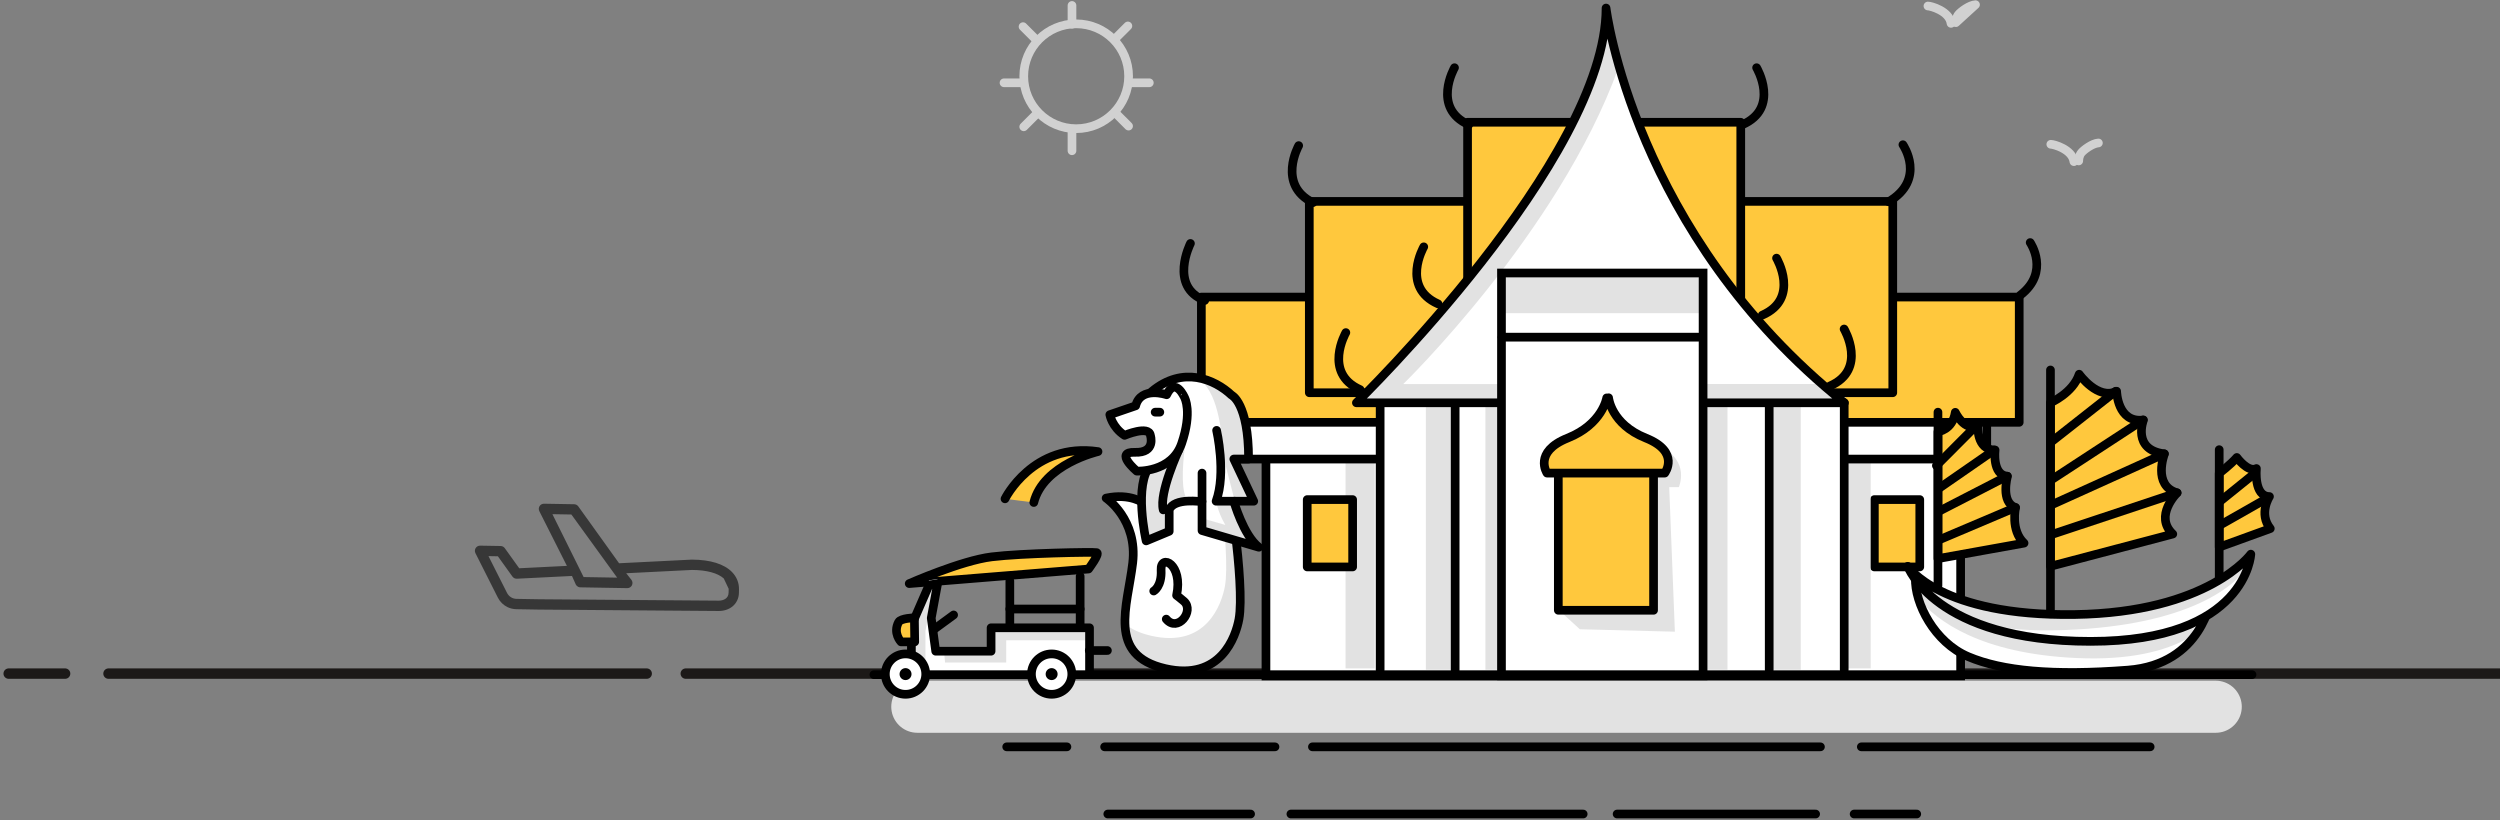 <?xml version="1.0" encoding="utf-8"?>
<!-- Generator: Adobe Illustrator 16.0.2, SVG Export Plug-In . SVG Version: 6.00 Build 0)  -->
<!DOCTYPE svg PUBLIC "-//W3C//DTD SVG 1.1//EN" "http://www.w3.org/Graphics/SVG/1.1/DTD/svg11.dtd">
<svg version="1.1" id="Layer_1" xmlns="http://www.w3.org/2000/svg" xmlns:xlink="http://www.w3.org/1999/xlink" x="0px" y="0px"
	 width="576px" height="189px" viewBox="0 0 576 189" enable-background="new 0 0 576 189" xml:space="preserve">
<rect x="0" y="0" width="576" height="189" fill="#808080" stroke="none"/>
<title>6A4D0189-E978-4AC6-BB8F-55A993C24AD4</title>
<desc>Created with sketchtool.</desc>
<g id="Page-1_1_">
	<g id="_x38_06_x5F_M2U_x5F_Planner_x5F_Travel-Copy-31" transform="translate(-704, -223)">
		<g id="Group-15" transform="translate(706, 223)">
			<g id="Group-32">
				<path id="Line" fill="none" stroke="#1C1918" stroke-width="2.4" stroke-linecap="round" stroke-linejoin="round" d="M156,155.2
					h572.504"/>
				<path id="Line-Copy" fill="none" stroke="#1C1918" stroke-width="2.4" stroke-linecap="round" stroke-linejoin="round" d="
					M23,155.2h124"/>
				<path id="Line-Copy_1_" fill="none" stroke="#1C1918" stroke-width="2.4" stroke-linecap="round" stroke-linejoin="round" d="
					M0,155.2h13"/>
				<g id="Page-1" transform="translate(199.266, 0)">
					<path id="Stroke-1" fill="none" stroke="#D1D1D1" stroke-width="2" stroke-linecap="round" stroke-linejoin="round" d="
						M249.363,5.217c0.006-0.458,0.099-1.249,0.602-1.875c0.547-0.683,2.564-2.179,3.926-2.263L249.363,5.217L249.363,5.217z"/>
					<path id="Stroke-3" fill="none" stroke="#D1D1D1" stroke-width="2" stroke-linecap="round" stroke-linejoin="round" d="
						M242.929,1.387c0.661-0.009,4.942,1.149,5.321,3.994"/>
					<path id="Stroke-5" fill="none" stroke="#D1D1D1" stroke-width="2" stroke-linecap="round" stroke-linejoin="round" d="
						M277.675,37.076c0.006-0.458,0.098-1.249,0.602-1.875c0.547-0.683,2.564-2.179,3.926-2.263"/>
					<path id="Stroke-7" fill="none" stroke="#D1D1D1" stroke-width="2" stroke-linecap="round" stroke-linejoin="round" d="
						M271.24,33.246c0.661-0.009,4.942,1.149,5.322,3.994"/>
					<polygon id="Fill-9" fill="#FFFFFF" points="90.41,155.802 250.465,155.802 250.465,103.816 90.41,103.816 					"/>
					<polygon id="Stroke-11" fill="none" stroke="#000000" stroke-width="2" points="90.41,155.802 250.465,155.802 
						250.465,103.816 90.41,103.816 					"/>
					<polygon id="Fill-12" fill="#FFC83D" points="230.586,130.623 241.049,130.623 241.049,115.104 230.586,115.104 					"/>
					
						<polygon id="Stroke-13" fill="none" stroke="#000000" stroke-width="2" stroke-linecap="round" stroke-linejoin="round" points="
						230.586,130.623 241.049,130.623 241.049,115.104 230.586,115.104 					"/>
					<polygon id="Fill-14" fill="#E2E2E2" points="108.753,154.002 115.458,154.002 115.458,106.322 108.753,106.322 					"/>
					<polygon id="Fill-15" fill="#E2E2E2" points="223.033,154.002 229.738,154.002 229.738,106.322 223.033,106.322 					"/>
					<polygon id="Fill-16" fill="#FFC83D" points="99.918,130.623 110.381,130.623 110.381,115.104 99.918,115.104 					"/>
					
						<polygon id="Stroke-17" fill="none" stroke="#000000" stroke-width="2" stroke-linecap="round" stroke-linejoin="round" points="
						99.918,130.623 110.381,130.623 110.381,115.104 99.918,115.104 					"/>
					<polygon id="Fill-18" fill="#FFFFFF" points="85.078,105.77 256.481,105.77 256.481,81.025 85.078,81.025 					"/>
					<polygon id="Stroke-19" fill="none" stroke="#000000" stroke-width="2" points="85.078,105.77 256.481,105.77 256.481,81.025 
						85.078,81.025 					"/>
					<polygon id="Fill-20" fill="#FFC83D" points="75.528,97.305 263.962,97.305 263.962,68.445 75.528,68.445 					"/>
					
						<polygon id="Stroke-21" fill="none" stroke="#000000" stroke-width="2" stroke-linecap="round" stroke-linejoin="round" points="
						75.528,97.305 263.962,97.305 263.962,68.445 75.528,68.445 					"/>
					<polygon id="Fill-22" fill="#FFFFFF" points="117.109,155.802 223.901,155.802 223.901,90.467 117.109,90.467 					"/>
					<g id="Group-25" transform="translate(223.64, 92.511)">
						<path id="Fill-23" fill="#FFC83D" d="M0,0.291v61.56"/>
						<path id="Stroke-24" fill="none" stroke="#000000" stroke-width="2" stroke-linecap="round" stroke-linejoin="round" d="
							M0,0.291v61.56"/>
					</g>
					<g id="Group-28" transform="translate(205.36, 91.511)">
						<path id="Fill-26" fill="#FFC83D" d="M1,1.291v61.56"/>
						<polygon id="Fill-65" fill="#E2E2E2" points="0.486,62.8 8.271,62.8 8.271,0.931 0.486,0.931 						"/>
						<path id="Stroke-27" fill="none" stroke="#000000" stroke-width="2" stroke-linecap="round" stroke-linejoin="round" d="
							M1,1.291v61.56"/>
					</g>
					<g id="Group-31" transform="translate(127, 91.511)">
						<path id="Fill-29" fill="#FFC83D" d="M7,1.291v61.56"/>
						<polygon id="Fill-67" fill="#E2E2E2" points="0.252,62.8 6.957,62.8 6.957,0.931 0.252,0.931 						"/>
						<path id="Stroke-30" fill="none" stroke="#000000" stroke-width="2" stroke-linecap="round" stroke-linejoin="round" d="
							M7,1.291v61.56"/>
					</g>
					<g id="Group-34" transform="translate(116.72, 92.511)">
						<path id="Fill-32" fill="#FFC83D" d="M0,0.291v61.56"/>
						<path id="Stroke-33" fill="none" stroke="#000000" stroke-width="2" stroke-linecap="round" stroke-linejoin="round" d="
							M0,0.291v61.56"/>
					</g>
					<polygon id="Fill-35" fill="#FFC83D" points="100.398,90.484 234.828,90.484 234.828,46.404 100.398,46.404 					"/>
					
						<polygon id="Stroke-36" fill="none" stroke="#000000" stroke-width="2" stroke-linecap="round" stroke-linejoin="round" points="
						100.398,90.484 234.828,90.484 234.828,46.404 100.398,46.404 					"/>
					<polygon id="Fill-37" fill="#FFC83D" points="136.861,72.252 199.805,72.252 199.805,28.172 136.861,28.172 					"/>
					<polygon id="Fill-64" fill="#E2E2E2" points="191.125,154.311 196.749,154.311 196.749,92.441 191.125,92.441 					"/>
					
						<polygon id="Stroke-38" fill="none" stroke="#000000" stroke-width="2" stroke-linecap="round" stroke-linejoin="round" points="
						136.861,72.252 199.805,72.252 199.805,28.172 136.861,28.172 					"/>
					<path id="Fill-39" fill="#FFFFFF" d="M168.768,1.854c0,0,6.32,52.067,54.916,90.947H111.249
						C111.249,92.801,168.768,36.801,168.768,1.854"/>
					<path id="Fill-41" fill="#E2E2E2" d="M122.048,88.481c0,0,35.724-34.74,49.5-72.653c-2.805-9.498-2.78-14.064-2.78-14.064
						c0,34.946-57.52,91.038-57.52,91.038h112.436c-2.217-2.16-4.345-3.24-6.39-4.32H122.048z"/>
					<polygon id="Fill-66" fill="#E2E2E2" points="140.975,154.311 146.6,154.311 146.6,92.441 140.975,92.441 					"/>
					<path id="Stroke-40" fill="none" stroke="#000000" stroke-width="2" stroke-linecap="round" stroke-linejoin="round" d="
						M168.768,1.854c0,0,6.32,52.067,54.916,90.947H111.249C111.249,92.801,168.768,36.801,168.768,1.854L168.768,1.854z"/>
					<polygon id="Fill-42" fill="#FFFFFF" points="144.675,155.802 191.126,155.802 191.126,62.901 144.675,62.901 					"/>
					<polygon id="Fill-63" fill="#E2E2E2" points="144.195,72.154 191.126,72.154 191.126,62.901 144.195,62.901 					"/>
					<polygon id="Stroke-43" fill="none" stroke="#000000" stroke-width="2" points="144.675,155.802 191.126,155.802 
						191.126,62.901 144.675,62.901 					"/>
					<path id="Fill-44" fill="#E2E2E2" d="M181.286,103.006c0.339,1.811-0.071,4.916-0.071,4.916h-1.854v32.039l-21.408,0.649
						l4.777,4.37l21.896,0.561l-1.305-33.299h2.214C185.534,112.242,188.236,106.191,181.286,103.006"/>
					<polygon id="Fill-45" fill="#FFC83D" points="157.771,140.609 179.715,140.609 179.715,108.468 157.771,108.468 					"/>
					
						<polygon id="Stroke-46" fill="none" stroke="#000000" stroke-width="2" stroke-linecap="round" stroke-linejoin="round" points="
						157.771,140.609 179.715,140.609 179.715,108.468 157.771,108.468 					"/>
					<g id="Group-49" transform="translate(153.44, 91.431)">
						<path id="Fill-47" fill="#FFC83D" d="M15.918,0.215c0,0,0.558,6.073,8.571,9.28c8.014,3.205,4.365,8.076,4.365,8.076H16.604
							h-1H1.726c0,0-3.242-4.871,4.771-8.076c8.014-3.207,8.979-9.251,8.979-9.251"/>
						<path id="Stroke-48" fill="none" stroke="#000000" stroke-width="2" stroke-linecap="round" stroke-linejoin="round" d="
							M15.918,0.215c0,0,0.558,6.073,8.571,9.28c8.014,3.205,4.365,8.076,4.365,8.076H16.604h-1H1.726c0,0-3.242-4.871,4.771-8.076
							c8.014-3.207,8.979-9.251,8.979-9.251"/>
					</g>
					<g id="Group-52" transform="translate(144.8, 77.391)">
						<path id="Fill-50" fill="#FFC83D" d="M0,0.291h45.36"/>
						<path id="Stroke-51" fill="none" stroke="#000000" stroke-width="2" stroke-linecap="round" stroke-linejoin="round" d="
							M0,0.291h45.36"/>
					</g>
					<path id="Stroke-53" fill="none" stroke="#000000" stroke-width="2" stroke-linecap="round" stroke-linejoin="round" d="
						M266.488,55.884c0,0,4.654,6.794-2.288,12.138"/>
					<path id="Stroke-54" fill="none" stroke="#000000" stroke-width="2" stroke-linecap="round" stroke-linejoin="round" d="
						M237.164,33.343c0,0,5.481,7.931-3.288,13.138"/>
					<path id="Stroke-55" fill="none" stroke="#000000" stroke-width="2" stroke-linecap="round" stroke-linejoin="round" d="
						M203.456,15.599c0,0,5.48,9.302-3.289,13.138"/>
					<path id="Stroke-56" fill="none" stroke="#000000" stroke-width="2" stroke-linecap="round" stroke-linejoin="round" d="
						M73.013,56.09c0,0-5.053,9.949,3.289,13.138"/>
					<path id="Stroke-57" fill="none" stroke="#000000" stroke-width="2" stroke-linecap="round" stroke-linejoin="round" d="
						M97.952,33.549c0,0-5.054,9.028,3.288,13.138"/>
					<path id="Stroke-58" fill="none" stroke="#000000" stroke-width="2" stroke-linecap="round" stroke-linejoin="round" d="
						M133.852,15.599c0,0-5.327,9.302,3.289,13.138"/>
					<path id="Stroke-59" fill="none" stroke="#000000" stroke-width="2" stroke-linecap="round" stroke-linejoin="round" d="
						M223.614,75.804c0,0,5.481,9.302-3.288,13.138"/>
					<path id="Stroke-60" fill="none" stroke="#000000" stroke-width="2" stroke-linecap="round" stroke-linejoin="round" d="
						M208.047,59.473c0,0,5.48,9.302-3.289,13.139"/>
					<path id="Stroke-61" fill="none" stroke="#000000" stroke-width="2" stroke-linecap="round" stroke-linejoin="round" d="
						M108.817,76.629c0,0-5.327,9.302,3.289,13.138"/>
					<path id="Stroke-62" fill="none" stroke="#000000" stroke-width="2" stroke-linecap="round" stroke-linejoin="round" d="
						M126.767,56.868c0,0-5.327,9.302,3.289,13.138"/>
					<path id="Stroke-68" fill="none" stroke="#E2E2E2" stroke-width="12" stroke-linecap="round" stroke-linejoin="round" d="
						M10.081,162.832h299.16"/>
					<g id="Group-71" transform="translate(30.32, 171.351)">
						<path id="Fill-69" fill="#FFFFFF" d="M14.233,0.72H0.356"/>
						<path id="Stroke-70" fill="none" stroke="#000000" stroke-width="2" stroke-linecap="round" stroke-linejoin="round" d="
							M14.233,0.72H0.356"/>
					</g>
					<g id="Group-74" transform="translate(53, 171.351)">
						<path id="Fill-72" fill="#FFFFFF" d="M39.493,0.72H0.236"/>
						<path id="Stroke-73" fill="none" stroke="#000000" stroke-width="2" stroke-linecap="round" stroke-linejoin="round" d="
							M39.493,0.72H0.236"/>
					</g>
					<g id="Group-77" transform="translate(226.88, 171.351)">
						<path id="Fill-75" fill="#FFFFFF" d="M67.253,0.72H0.702"/>
						<path id="Stroke-76" fill="none" stroke="#000000" stroke-width="2" stroke-linecap="round" stroke-linejoin="round" d="
							M67.253,0.72H0.702"/>
					</g>
					<g id="Group-80" transform="translate(100.52, 171.351)">
						<path id="Fill-78" fill="#FFFFFF" d="M117.646,0.72H0.595"/>
						<path id="Stroke-79" fill="none" stroke="#000000" stroke-width="2" stroke-linecap="round" stroke-linejoin="round" d="
							M117.646,0.72H0.595"/>
					</g>
					<g id="Group-83" transform="translate(225.8, 187.551)">
						<path id="Fill-81" fill="#FFFFFF" d="M14.551,0H0.125"/>
						<path id="Stroke-82" fill="none" stroke="#000000" stroke-width="2" stroke-linecap="round" stroke-linejoin="round" d="
							M14.551,0H0.125"/>
					</g>
					<g id="Group-86" transform="translate(95.12, 187.551)">
						<path id="Fill-84" fill="#FFFFFF" d="M68.38,0H1.033"/>
						<path id="Stroke-85" fill="none" stroke="#000000" stroke-width="2" stroke-linecap="round" stroke-linejoin="round" d="
							M68.38,0H1.033"/>
					</g>
					<g id="Group-89" transform="translate(170.72, 187.551)">
						<path id="Fill-87" fill="#FFFFFF" d="M46.335,0H0.597"/>
						<path id="Stroke-88" fill="none" stroke="#000000" stroke-width="2" stroke-linecap="round" stroke-linejoin="round" d="
							M46.335,0H0.597"/>
					</g>
					<g id="Group-92" transform="translate(53, 187.551)">
						<path id="Fill-90" fill="#FFFFFF" d="M33.871,0H0.968"/>
						<path id="Stroke-91" fill="none" stroke="#000000" stroke-width="2" stroke-linecap="round" stroke-linejoin="round" d="
							M33.871,0H0.968"/>
					</g>
					<g id="Group-95" transform="translate(0.08, 155.151)">
						<path id="Fill-93" fill="#FFC83D" d="M0,0.291h317.52"/>
						<path id="Stroke-94" fill="none" stroke="#000000" stroke-width="2" stroke-linecap="round" stroke-linejoin="round" d="
							M0,0.291h317.52"/>
					</g>
					<path id="Stroke-96" fill="none" stroke="#D1D1D1" stroke-width="2" stroke-linecap="round" stroke-linejoin="round" d="
						M34.608,17.57c0,6.671,5.408,12.079,12.079,12.079c6.671,0,12.079-5.408,12.079-12.079c0-6.671-5.407-12.079-12.079-12.079
						C40.016,5.491,34.608,10.899,34.608,17.57L34.608,17.57z"/>
					<g id="Group-99" transform="translate(45.44, 0.711)">
						<path id="Fill-97" fill="#FFFFFF" d="M0.279,0.544v4.32"/>
						<path id="Stroke-98" fill="none" stroke="#D1D1D1" stroke-width="2" stroke-linecap="round" stroke-linejoin="round" d="
							M0.279,0.544v4.32"/>
					</g>
					<g id="Group-102" transform="translate(45.44, 29.871)">
						<path id="Fill-100" fill="#FFFFFF" d="M0.279,0.544v4.32"/>
						<path id="Stroke-101" fill="none" stroke="#D1D1D1" stroke-width="2" stroke-linecap="round" stroke-linejoin="round" d="
							M0.279,0.544v4.32"/>
					</g>
					<g id="Group-105" transform="translate(55.16, 5.031)">
						<path id="Fill-103" fill="#FFFFFF" d="M3.436,0.946L0.391,3.991"/>
						<path id="Stroke-104" fill="none" stroke="#D1D1D1" stroke-width="2" stroke-linecap="round" stroke-linejoin="round" d="
							M3.436,0.946L0.391,3.991"/>
					</g>
					<g id="Group-108" transform="translate(58.4, 19.071)">
						<path id="Fill-106" fill="#FFFFFF" d="M5.138,0.004h-4.32"/>
						<path id="Stroke-107" fill="none" stroke="#D1D1D1" stroke-width="2" stroke-linecap="round" stroke-linejoin="round" d="
							M5.138,0.004h-4.32"/>
					</g>
					<g id="Group-111" transform="translate(55.16, 25.551)">
						<path id="Fill-109" fill="#FFFFFF" d="M3.596,3.501L0.552,0.456"/>
						<path id="Stroke-110" fill="none" stroke="#D1D1D1" stroke-width="2" stroke-linecap="round" stroke-linejoin="round" d="
							M3.596,3.501L0.552,0.456"/>
					</g>
					<g id="Group-114" transform="translate(33.56, 25.551)">
						<path id="Fill-112" fill="#FFFFFF" d="M1.042,3.661l3.044-3.044"/>
						<path id="Stroke-113" fill="none" stroke="#D1D1D1" stroke-width="2" stroke-linecap="round" stroke-linejoin="round" d="
							M1.042,3.661l3.044-3.044"/>
					</g>
					<g id="Group-117" transform="translate(29.24, 19.071)">
						<path id="Fill-115" fill="#FFFFFF" d="M0.818,0.004h4.32"/>
						<path id="Stroke-116" fill="none" stroke="#D1D1D1" stroke-width="2" stroke-linecap="round" stroke-linejoin="round" d="
							M0.818,0.004h4.32"/>
					</g>
					<g id="Group-120" transform="translate(33.56, 6.111)">
						<path id="Fill-118" fill="#FFFFFF" d="M0.882,0.027l3.044,3.044"/>
						<path id="Stroke-119" fill="none" stroke="#D1D1D1" stroke-width="2" stroke-linecap="round" stroke-linejoin="round" d="
							M0.882,0.027l3.044,3.044"/>
					</g>
					<path id="Fill-121" fill="#FFFFFF" d="M308.196,137.723c0,0-1.94,15.346-19.194,16.671
						c-17.255,1.324-28.932,0.221-36.767-3.092c-7.837-3.312-12.407-12.365-12.191-18.105c0,0,10.568,11.808,35.802,10.872
						S308.196,137.723,308.196,137.723"/>
					<path id="Fill-151" fill="#E2E2E2" d="M258.12,143.475c-9.638-2.076-15.075-5.473-17.926-7.938
						c0.071,0.713,0.202,1.457,0.377,2.215c4.381,5.305,14.451,12.86,36.64,13.86c12.315,0.556,20.463-1.625,25.869-4.659
						c1.964-3.345,2.459-6.283,2.459-6.283s-7.094,5.096-31.42,4.936C267.832,145.564,262.532,144.711,258.12,143.475"/>
					<path id="Stroke-122" fill="none" stroke="#000000" stroke-width="2" stroke-linecap="round" stroke-linejoin="round" d="
						M308.196,137.723c0,0-1.94,15.346-19.194,16.671c-17.255,1.324-28.932,0.221-36.767-3.092
						c-7.837-3.312-12.407-12.365-12.191-18.105c0,0,10.568,11.808,35.802,10.872S308.196,137.723,308.196,137.723L308.196,137.723z
						"/>
					<path id="Fill-123" fill="#FFC83D" d="M245.24,99.475c0,0,3.364-0.393,3.989-4.477c0,0,2.142,4.563,5.232,3.018
						c0,0-0.474,5.668,3.942,5.668c0,0-0.716,5.776,2.854,6.034c0,0-1.664,6.035,1.868,7.212c0,0-1.215,5.227,1.95,8.207
						l-19.836,3.57V99.475z"/>
					<path id="Stroke-124" fill="none" stroke="#000000" stroke-width="2" stroke-linecap="round" stroke-linejoin="round" d="
						M245.24,99.475c0,0,3.364-0.393,3.989-4.477c0,0,2.142,4.563,5.232,3.018c0,0-0.474,5.668,3.942,5.668
						c0,0-0.716,5.776,2.854,6.034c0,0-1.664,6.035,1.868,7.212c0,0-1.215,5.227,1.95,8.207l-19.836,3.57V99.475L245.24,99.475z"/>
					<path id="Fill-125" fill="#FFC83D" d="M271.16,92.79c0,0,5.16-2.208,6.613-6.571c0,0,4.329,6.074,8.635,3.922
						c0,0,0.173,7.396,6.185,6.623c0,0-2.703,6.863,4.834,7.803c0,0-2.817,7.285,2.924,8.979c0,0-5.414,5.343-1.005,9.496
						l-28.186,7.432v-14.426V92.79z"/>
					<path id="Stroke-126" fill="none" stroke="#000000" stroke-width="2" stroke-linecap="round" stroke-linejoin="round" d="
						M271.16,92.79c0,0,5.16-2.208,6.613-6.571c0,0,4.329,6.074,8.635,3.922c0,0,0.173,7.396,6.185,6.623
						c0,0-2.703,6.863,4.834,7.803c0,0-2.817,7.285,2.924,8.979c0,0-5.414,5.343-1.005,9.496l-28.186,7.432v-14.426V92.79
						L271.16,92.79z"/>
					<g id="Group-129" transform="translate(245.24, 94.671)">
						<path id="Fill-127" fill="#FFC83D" d="M0,0.291v39.96"/>
						<path id="Stroke-128" fill="none" stroke="#000000" stroke-width="2" stroke-linecap="round" stroke-linejoin="round" d="
							M0,0.291v39.96"/>
					</g>
					<g id="Group-132" transform="translate(244.16, 97.911)">
						<path id="Fill-130" fill="#FFC83D" d="M9.941,0.105L0.718,9.366"/>
						<path id="Stroke-131" fill="none" stroke="#000000" stroke-width="2" stroke-linecap="round" stroke-linejoin="round" d="
							M9.941,0.105L0.718,9.366"/>
					</g>
					<g id="Group-135" transform="translate(245.24, 103.311)">
						<path id="Fill-133" fill="#FFC83D" d="M12.984,0.372L0.3,9.154"/>
						<path id="Stroke-134" fill="none" stroke="#000000" stroke-width="2" stroke-linecap="round" stroke-linejoin="round" d="
							M12.984,0.372L0.3,9.154"/>
					</g>
					<g id="Group-138" transform="translate(245.24, 108.711)">
						<path id="Fill-136" fill="#FFC83D" d="M15.928,1.007L0.3,9.054"/>
						<path id="Stroke-137" fill="none" stroke="#000000" stroke-width="2" stroke-linecap="round" stroke-linejoin="round" d="
							M15.928,1.007L0.3,9.054"/>
					</g>
					<g id="Group-141" transform="translate(245.24, 116.271)">
						<path id="Fill-139" fill="#FFC83D" d="M0.3,8.094L17.842,0.66"/>
						<path id="Stroke-140" fill="none" stroke="#000000" stroke-width="2" stroke-linecap="round" stroke-linejoin="round" d="
							M0.3,8.094L17.842,0.66"/>
					</g>
					<path id="Stroke-142" fill="none" stroke="#000000" stroke-width="2" stroke-linecap="round" stroke-linejoin="round" d="
						M300.323,113.545l-28.949,9.629"/>
					<path id="Stroke-143" fill="none" stroke="#000000" stroke-width="2" stroke-linecap="round" stroke-linejoin="round" d="
						M297.373,104.565l-25.999,11.764"/>
					<path id="Stroke-144" fill="none" stroke="#000000" stroke-width="2" stroke-linecap="round" stroke-linejoin="round" d="
						M271.374,110.551l21.11-13.787"/>
					<path id="Stroke-145" fill="none" stroke="#000000" stroke-width="2" stroke-linecap="round" stroke-linejoin="round" d="
						M286.191,90.14l-14.817,11.653"/>
					<path id="Fill-146" fill="#FFC83D" d="M310.04,109.033c0,0,2.605-1.944,4.056-3.631c0,0,2.551,3.531,4.515,2.549
						c0,0-0.659,6.453,3.01,6.453c0,0-2.547,3.939,0.189,7.381l-11.77,4.271v-7.459V109.033z"/>
					<path id="Stroke-147" fill="none" stroke="#000000" stroke-width="2" stroke-linecap="round" stroke-linejoin="round" d="
						M310.04,109.033c0,0,2.605-1.944,4.056-3.631c0,0,2.551,3.531,4.515,2.549c0,0-0.659,6.453,3.01,6.453
						c0,0-2.547,3.939,0.189,7.381l-11.77,4.271v-7.459V109.033L310.04,109.033z"/>
					<path id="Stroke-148" fill="none" stroke="#000000" stroke-width="2" stroke-linecap="round" stroke-linejoin="round" d="
						M310.235,120.984l10.843-6.166"/>
					<path id="Stroke-149" fill="none" stroke="#000000" stroke-width="2" stroke-linecap="round" stroke-linejoin="round" d="
						M310.235,115.504l8.152-6.58"/>
					<path id="Stroke-150" fill="none" stroke="#000000" stroke-width="2" stroke-linecap="round" stroke-linejoin="round" d="
						M310.04,103.602v31.32"/>
					<path id="Fill-152" fill="#FFFFFF" d="M317.325,127.676c0,0-9.716,13.469-40.628,13.911
						c-30.913,0.441-38.42-11.113-38.42-11.113s6.145,17.296,42.135,17.296S317.325,127.676,317.325,127.676"/>
					<path id="Fill-154" fill="#E2E2E2" d="M242.933,135.664c4.885,4.757,9.229,10.354,31.833,9.484
						c28.036-1.08,39.708-10.045,42.656-15.984c-3.863,3.514-15.973,12.072-42.576,12.423
						C259.344,141.791,249.28,138.264,242.933,135.664"/>
					<path id="Stroke-153" fill="none" stroke="#000000" stroke-width="2" stroke-linecap="round" stroke-linejoin="round" d="
						M317.325,127.676c0,0-9.716,13.469-40.628,13.911c-30.913,0.441-38.42-11.113-38.42-11.113s6.145,17.296,42.135,17.296
						S317.325,127.676,317.325,127.676L317.325,127.676z"/>
					<path id="Stroke-155" fill="none" stroke="#000000" stroke-width="2" stroke-linecap="round" stroke-linejoin="round" d="
						M271.16,141.401v-56.16"/>
					<path id="Fill-156" fill="#FFC83D" d="M49.529,131.102l-41.31,3.356c0,0,12.027-5.313,18.997-6.162
						c6.97-0.851,23.333-1.147,24.183-0.978C52.25,127.489,49.529,131.102,49.529,131.102"/>
					<path id="Stroke-157" fill="none" stroke="#000000" stroke-width="2" stroke-linecap="round" stroke-linejoin="round" d="
						M49.529,131.102l-41.31,3.356c0,0,12.027-5.313,18.997-6.162c6.97-0.851,23.333-1.147,24.183-0.978
						C52.25,127.489,49.529,131.102,49.529,131.102L49.529,131.102z"/>
					<g id="Group-160" transform="translate(31.4, 133.551)">
						<path id="Fill-158" fill="#FFC83D" d="M0,0.291v10.8"/>
						<path id="Stroke-159" fill="none" stroke="#000000" stroke-width="2" stroke-linecap="round" stroke-linejoin="round" d="
							M0,0.291v10.8"/>
					</g>
					<g id="Group-163" transform="translate(47.6, 132.471)">
						<path id="Fill-161" fill="#FFC83D" d="M0,0.291v11.88"/>
						<path id="Stroke-162" fill="none" stroke="#000000" stroke-width="2" stroke-linecap="round" stroke-linejoin="round" d="
							M0,0.291v11.88"/>
					</g>
					<polygon id="Fill-164" fill="#FFFFFF" points="14.759,134.459 13.291,142.398 14.323,150.041 27.079,150.041 27.079,144.641 
						49.76,144.641 49.76,155.441 8.72,155.441 8.72,144.148 12.784,134.799 					"/>
					<polygon id="Fill-184" fill="#E2E2E2" points="16.482,152.651 30.568,152.651 30.568,147.521 49.4,147.521 49.4,144.281 
						26.72,144.281 26.72,149.682 16.184,149.682 					"/>
					<polygon id="Fill-169" fill="#E2E2E2" points="11.96,145.408 13.652,135.879 14.288,135.78 14.751,133.379 12.78,133.719 
						8.72,143.068 8.72,154.001 11.96,154.182 					"/>
					
						<polygon id="Stroke-165" fill="none" stroke="#000000" stroke-width="2" stroke-linecap="round" stroke-linejoin="round" points="
						14.759,134.459 13.291,142.398 14.323,150.041 27.079,150.041 27.079,144.641 49.76,144.641 49.76,155.441 8.72,155.441 
						8.72,144.148 12.784,134.799 					"/>
					<path id="Fill-166" fill="#FFFFFF" d="M45.684,155.313c0,2.57-2.083,4.654-4.655,4.654c-2.57,0-4.654-2.084-4.654-4.654
						s2.083-4.654,4.654-4.654C43.6,150.658,45.684,152.742,45.684,155.313"/>
					<path id="Stroke-167" fill="none" stroke="#000000" stroke-width="2" d="M45.684,155.313c0,2.57-2.083,4.654-4.655,4.654
						c-2.57,0-4.654-2.084-4.654-4.654s2.083-4.654,4.654-4.654C43.6,150.658,45.684,152.742,45.684,155.313L45.684,155.313z"/>
					<path id="Fill-168" d="M42.408,155.313c0,0.762-0.618,1.378-1.379,1.378c-0.762,0-1.378-0.616-1.378-1.378
						s0.617-1.379,1.378-1.379C41.79,153.934,42.408,154.551,42.408,155.313"/>
					<path id="Fill-170" fill="#FFFFFF" d="M12.024,155.313c0,2.57-2.084,4.654-4.655,4.654s-4.654-2.084-4.654-4.654
						s2.083-4.654,4.654-4.654S12.024,152.742,12.024,155.313"/>
					<path id="Stroke-171" fill="none" stroke="#000000" stroke-width="2" d="M12.024,155.313c0,2.57-2.084,4.654-4.655,4.654
						s-4.654-2.084-4.654-4.654s2.083-4.654,4.654-4.654S12.024,152.742,12.024,155.313L12.024,155.313z"/>
					<path id="Fill-172" d="M8.748,155.313c0,0.762-0.618,1.378-1.379,1.378c-0.762,0-1.378-0.616-1.378-1.378
						s0.617-1.379,1.378-1.379C8.13,153.934,8.748,154.551,8.748,155.313"/>
					<g id="Group-175" transform="translate(48.68, 149.751)">
						<path id="Fill-173" fill="#FFC83D" d="M5.203,0.128H1.02"/>
						<path id="Stroke-174" fill="none" stroke="#000000" stroke-width="2" stroke-linecap="round" stroke-linejoin="round" d="
							M5.203,0.128H1.02"/>
					</g>
					<g id="Group-178" transform="translate(31.4, 140.031)">
						<path id="Fill-176" fill="#FFC83D" d="M0,0.291h16.2"/>
						<path id="Stroke-177" fill="none" stroke="#000000" stroke-width="2" stroke-linecap="round" stroke-linejoin="round" d="
							M0,0.291h16.2"/>
					</g>
					<path id="Fill-179" fill="#FFC83D" d="M9.41,142.332c0,0-3.145,0.092-3.629,0.989c-1.385,2.565,0.548,4.561,0.548,4.561h3.157
						L9.41,142.332z"/>
					<path id="Stroke-180" fill="none" stroke="#000000" stroke-width="2" stroke-linecap="round" stroke-linejoin="round" d="
						M9.41,142.332c0,0-3.145,0.092-3.629,0.989c-1.385,2.565,0.548,4.561,0.548,4.561h3.157L9.41,142.332L9.41,142.332z"/>
					<g id="Group-183" transform="translate(13.04, 141.111)">
						<path id="Fill-181" fill="#FFC83D" d="M0.882,3.885l4.523-3.314"/>
						<path id="Stroke-182" fill="none" stroke="#000000" stroke-width="2" stroke-linecap="round" stroke-linejoin="round" d="
							M0.882,3.885l4.523-3.314"/>
					</g>
					<path id="Fill-185" fill="#FFFFFF" d="M62.258,115.947c0,0-3.061-2.38-8.672-1.189c0,0,7.312,4.932,6.121,14.965
						c-1.19,10.033-5.934,21.219,7.484,24.318c12.791,2.951,16.268-7.377,17.004-11.395c0.736-4.025,0-13.094-0.85-19.727
						c-0.851-6.632-0.681-13.095-0.681-13.095L62.258,115.947z"/>
					<path id="Fill-187" fill="#E2E2E2" d="M83.344,122.92c-0.85-6.632-0.68-13.094-0.68-13.094l-3.009,0.902
						c0.103,1.479,0.246,3.049,0.449,4.632c0.85,6.632,1.587,15.702,0.85,19.726c-0.735,4.02-4.213,14.348-17.002,11.395
						c-2.673-0.618-4.616-1.56-6.02-2.746c0.156,4.783,2.178,8.671,9.26,10.306c12.79,2.953,16.267-7.375,17.002-11.394
						C84.932,138.622,84.194,129.553,83.344,122.92"/>
					<path id="Stroke-186" fill="none" stroke="#000000" stroke-width="2" stroke-linecap="round" stroke-linejoin="round" d="
						M62.258,115.947c0,0-3.061-2.38-8.672-1.189c0,0,7.312,4.932,6.121,14.965c-1.19,10.033-5.934,21.219,7.484,24.318
						c12.791,2.951,16.268-7.377,17.004-11.395c0.736-4.025,0-13.094-0.85-19.727c-0.851-6.632-0.681-13.095-0.681-13.095
						L62.258,115.947L62.258,115.947z"/>
					<path id="Fill-188" fill="#FFFFFF" d="M82.494,91.043c0,0,3.912,1.758,3.912,14.718h-3.402l4.592,9.72h-4.592
						c0,0,2.205,7.886,5.775,10.606L75.68,122.24v-6.633c0,0-6.48-1.02-7.56,1.871v4.932l-5.313,2.211
						c0,0-2.996-13.095,1.085-17.516c2.766-2.998,1.081-5.684,0.478-9.396c-0.286-1.766-3.937-4.413-0.295-7.477
						C71.24,84.209,78.582,87.371,82.494,91.043"/>
					<path id="Fill-211" fill="#E2E2E2" d="M83.004,115.481h4.591l-4.591-9.72h3.401c0-12.96-3.911-14.719-3.911-14.719
						c-1.056-0.99-5.688-2.635-7.175-3.372c4.455,3.24,4.995,14.129,4.995,14.129l-0.73,10.875l-0.662,2.457
						c0,0,0.118,2.352,2.127,5.818l-5.371-1.539v2.828l13.101,3.848C85.209,123.367,83.004,115.481,83.004,115.481"/>
					<path id="Fill-210" fill="#E2E2E2" d="M61.742,118.356c0.264,3.455,1.066,6.265,1.066,6.265l5.313-2.211v-4.932
						c0-0.881,2.428-4.068,4.364-2.033c-3.264-3.563,0.954-22.463,0.954-22.463s-2.033,15.82-11.033,15.856L61.742,118.356z"/>
					<path id="Stroke-189" fill="none" stroke="#000000" stroke-width="2" stroke-linecap="round" stroke-linejoin="round" d="
						M82.494,91.043c0,0,3.912,1.758,3.912,14.718h-3.402l4.592,9.72h-4.592c0,0,2.205,7.886,5.775,10.606L75.68,122.24v-6.633
						c0,0-6.48-1.02-7.56,1.871v4.932l-5.313,2.211c0,0-2.996-13.095,1.085-17.516c2.766-2.998,1.081-5.684,0.478-9.396
						c-0.286-1.766-3.937-4.413-0.295-7.477C71.24,84.209,78.582,87.371,82.494,91.043L82.494,91.043z"/>
					<g id="Group-192" transform="translate(78.92, 98.991)">
						<path id="Fill-190" fill="#FFFFFF" d="M0.121,0.166c0,0,2.262,9.846-0.118,16.325H4.32"/>
						<path id="Stroke-191" fill="none" stroke="#000000" stroke-width="2" stroke-linecap="round" stroke-linejoin="round" d="
							M0.121,0.166c0,0,2.262,9.846-0.118,16.325H4.32"/>
					</g>
					<g id="Group-195" transform="translate(75.68, 108.711)">
						<path id="Fill-193" fill="#FFC83D" d="M0,0.291v6.479"/>
						<path id="Stroke-194" fill="none" stroke="#000000" stroke-width="2" stroke-linecap="round" stroke-linejoin="round" d="
							M0,0.291v6.479"/>
					</g>
					<g id="Group-198" transform="translate(65.96, 103.311)">
						<path id="Fill-196" fill="#FFC83D" d="M4.347,0.393c0,0-4.58,9.863-3.561,13.774"/>
						<path id="Stroke-197" fill="none" stroke="#000000" stroke-width="2" stroke-linecap="round" stroke-linejoin="round" d="
							M4.347,0.393c0,0-4.58,9.863-3.561,13.774"/>
					</g>
					<path id="Fill-199" fill="#FFFFFF" d="M67.529,90.95c0,0-5.952-2.042-7.142,2.551l-5.952,2.04c0,0,0.51,2.891,3.401,4.762
						c0,0,5.611-2.381,5.952,0c0,0,1.361,4.081-3.571,3.912c-4.932-0.171,0.425,4.327,0.425,4.327s8.031,0.415,10.345-6.368
						c2.494-7.313,0.681-10.543,0.681-10.543S69.57,86.669,67.529,90.95"/>
					<path id="Stroke-200" fill="none" stroke="#000000" stroke-width="2" stroke-linecap="round" stroke-linejoin="round" d="
						M67.529,90.95c0,0-5.952-2.042-7.142,2.551l-5.952,2.04c0,0,0.51,2.891,3.401,4.762c0,0,5.611-2.381,5.952,0
						c0,0,1.361,4.081-3.571,3.912c-4.932-0.171,0.425,4.327,0.425,4.327s8.031,0.415,10.345-6.368
						c2.494-7.313,0.681-10.543,0.681-10.543S69.57,86.669,67.529,90.95L67.529,90.95z"/>
					<g id="Group-203" transform="translate(64.88, 94.671)">
						<path id="Fill-201" fill="#FFC83D" d="M0,0.291h1.08"/>
						<path id="Stroke-202" fill="none" stroke="#000000" stroke-width="2" stroke-linecap="round" stroke-linejoin="round" d="
							M0,0.291h1.08"/>
					</g>
					<g id="Group-206" transform="translate(63.8, 129.231)">
						<path id="Fill-204" fill="#FFFFFF" d="M0.753,6.943c0,0,1.891-1.02,1.7-4.842c-0.191-3.822,5.114-1.419,3.566,5.84
							c0,0,1.084,0.809,1.731,1.397c2.41,2.201-1.497,7.229-4.11,4.076"/>
						<path id="Stroke-205" fill="none" stroke="#000000" stroke-width="2" stroke-linecap="round" stroke-linejoin="round" d="
							M0.753,6.943c0,0,1.891-1.02,1.7-4.842c-0.191-3.822,5.114-1.419,3.566,5.84c0,0,1.084,0.809,1.731,1.397
							c2.41,2.201-1.497,7.229-4.11,4.076"/>
					</g>
					<g id="Group-209" transform="translate(29.24, 103.311)">
						<path id="Fill-207" fill="#FFC83D" d="M1.047,11.617c0,0,6.461-13.094,21.427-10.883c0,0-12.584,2.89-14.795,11.732"/>
						<path id="Stroke-208" fill="none" stroke="#000000" stroke-width="2" stroke-linecap="round" stroke-linejoin="round" d="
							M1.047,11.617c0,0,6.461-13.094,21.427-10.883c0,0-12.584,2.89-14.795,11.732"/>
					</g>
					<g id="Group-212" transform="translate(74.64, 87.111)">
					</g>
				</g>
			</g>
		</g>
	</g>
</g>
<g id="Page-1_2_">
	<g id="_x32_07_x5F_M2U_x5F_Planner_x5F_Travel-Copy" transform="translate(-823, -337)">
		
			<g id="plane" transform="translate(853.11, 355.169) rotate(26) translate(-853.11, -355.169) translate(823.11, 339.669)">
			<path id="Fill-1" fill="#373737" d="M205.326,60.694c0.015,0.031,0.033,0.058,0.047,0.088l0.339,0.727
				c0.586,1.258-0.319,2.224-1.284,2.674l-37.338,17.853l-4.68,2.182c-0.836,0.389-1.812,0.285-2.547-0.273l-7.567-5.753
				l1.966-0.915l5.063,2.732c0.356,0.191,0.784,0.189,1.14-0.006l11.127-6.134l1.649,1.384c0.211,0.16,0.465,0.243,0.72,0.242
				c0.171,0,0.343-0.036,0.503-0.111l9.802-4.572c0.408-0.189,0.673-0.593,0.687-1.042c0.013-0.45-0.228-0.869-0.624-1.081
				l-1.776-0.863l13.295-7.329c3.022-1.452,5.643-1.956,7.434-1.439L205.326,60.694z M174.11,72.922l-12.812-9.871l3.965-1.849
				l15.852,8.453L174.11,72.922z M207.868,60.503l-0.337-0.725c-0.639-1.368-1.747-2.366-3.208-2.888
				c-2.436-0.868-5.733-0.357-9.537,1.477c-0.019,0.009-0.038,0.02-0.057,0.029l-14.666,8.086l-14.195-7.657
				c-0.331-0.177-0.727-0.189-1.067-0.029l-6.293,2.935c-0.378,0.176-0.636,0.536-0.681,0.951c-0.045,0.413,0.13,0.821,0.463,1.073
				l11.232,8.539l-9.636,5.313l-5.019-2.706c-0.331-0.178-0.727-0.19-1.067-0.031l-4.292,2.002c-0.378,0.177-0.637,0.538-0.68,0.951
				c-0.044,0.415,0.132,0.822,0.462,1.074l9.136,6.944c0.863,0.656,1.896,0.993,2.937,0.993c0.698,0.001,1.399-0.15,2.056-0.457
				l4.689-2.187l37.337-17.852c1.121-0.523,1.993-1.359,2.457-2.354C208.411,62.88,208.401,61.644,207.868,60.503L207.868,60.503z"
				/>
		</g>
	</g>
</g>
</svg>
